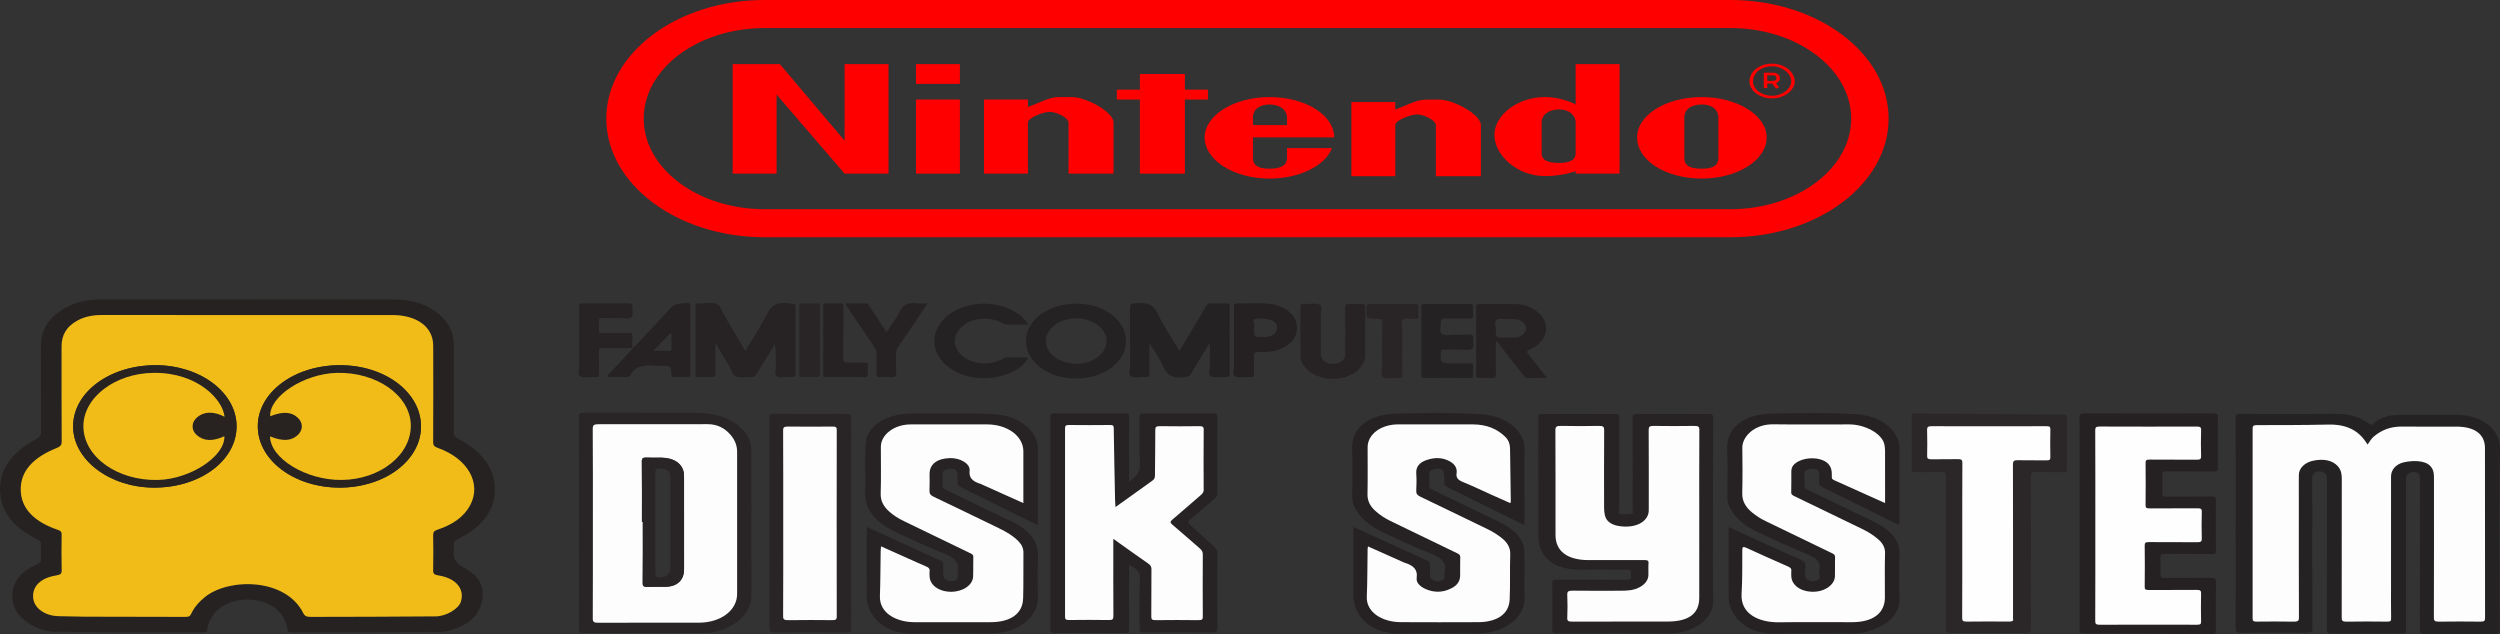 <?xml version="1.0" encoding="UTF-8" standalone="no"?>
<!-- Generator: Adobe Illustrator 16.0.0, SVG Export Plug-In . SVG Version: 6.00 Build 0)  -->

<svg
   xmlns:dc="http://purl.org/dc/elements/1.1/"
   xmlns:cc="http://creativecommons.org/ns#"
   xmlns:rdf="http://www.w3.org/1999/02/22-rdf-syntax-ns#"
   xmlns:svg="http://www.w3.org/2000/svg"
   xmlns="http://www.w3.org/2000/svg"
   xmlns:sodipodi="http://sodipodi.sourceforge.net/DTD/sodipodi-0.dtd"
   xmlns:inkscape="http://www.inkscape.org/namespaces/inkscape"
   version="1.1"
   id="Ebene_1"
   x="0px"
   y="0px"
   width="556.812"
   height="141.254"
   viewBox="0 0 556.812 141.254"
   enable-background="new 0 0 566.93 202.382"
   xml:space="preserve"
   sodipodi:docname="logo.svg"
   inkscape:version="0.92.2 (5c3e80d, 2017-08-06)"><rect x="0" y="0" width="556.812" height="141.254" fill="#333333" stroke="none"/><defs
     id="defs111" /><sodipodi:namedview
     pagecolor="#ffffff"
     bordercolor="#666666"
     borderopacity="1"
     objecttolerance="10"
     gridtolerance="10"
     guidetolerance="10"
     inkscape:pageopacity="0"
     inkscape:pageshadow="2"
     inkscape:window-width="1920"
     inkscape:window-height="1017"
     id="namedview109"
     showgrid="false"
     fit-margin-top="0"
     fit-margin-left="0"
     fit-margin-right="0"
     fit-margin-bottom="0"
     inkscape:zoom="0.61559629"
     inkscape:cx="277.83887"
     inkscape:cy="95.674567"
     inkscape:window-x="-8"
     inkscape:window-y="-8"
     inkscape:window-maximized="1"
     inkscape:current-layer="Ebene_1" /><g
     id="g84"
     transform="matrix(1,0,0,0.75,-5.626,-6.395)"><path
       d="m 60.762,97.449 c 10.85,0 21.701,-0.028 32.551,0.013 5.195,0.02 9.183,2.276 11.797,6.811 1.258,2.184 1.605,4.59 1.604,7.072 -0.005,8.556 0.01,17.111 -0.021,25.668 -0.003,0.83 0.246,1.303 0.939,1.785 5.095,3.543 8.083,8.374 8.219,14.642 0.141,6.534 -2.773,11.58 -8.198,15.168 -0.698,0.461 -1.072,0.919 -0.951,1.765 0.06,0.419 0.049,0.858 0.004,1.281 -0.257,2.399 0.196,4.124 2.538,5.716 3.652,2.482 4.476,6.503 3.536,10.726 -0.929,4.172 -3.734,6.703 -7.751,7.889 -1.42,0.419 -2.94,0.135 -4.412,0.176 -9.99,0.278 -19.983,0.137 -29.975,0.187 -0.706,0.003 -0.91,-0.21 -0.981,-0.901 -0.217,-2.078 -0.874,-4.011 -2.19,-5.681 -3.663,-4.641 -11.19,-4.095 -14.166,1.02 -0.855,1.469 -1.359,3.047 -1.514,4.726 -0.06,0.646 -0.279,0.837 -0.921,0.834 -10.069,-0.053 -20.14,0.101 -30.207,-0.188 -0.583,-0.017 -1.172,-0.07 -1.749,-0.011 -4.504,0.473 -9.102,-3.511 -10.14,-7.541 -1.301,-5.055 0.518,-9.87 4.87,-12.345 0.861,-0.489 1.199,-0.998 1.127,-1.986 -0.099,-1.354 -0.063,-2.722 -0.009,-4.081 0.028,-0.709 -0.224,-1.096 -0.819,-1.485 -4.556,-2.977 -7.528,-7.047 -8.169,-12.544 -0.848,-7.272 1.976,-12.957 7.832,-17.183 0.862,-0.622 1.168,-1.229 1.164,-2.264 -0.04,-8.479 -10e-4,-16.957 -0.031,-25.435 -0.016,-4.559 1.551,-8.351 5.201,-11.173 2.428,-1.877 5.234,-2.655 8.27,-2.657 10.851,-0.008 21.701,-0.004 32.552,-0.004 z m 0,4.633 c -10.813,0 -21.626,0.004 -32.438,-0.004 -1.957,-0.002 -3.771,0.434 -5.38,1.587 -2.638,1.89 -3.606,4.556 -3.604,7.688 0.005,9.451 -0.016,18.902 0.029,28.354 0.005,1.006 -0.315,1.443 -1.196,1.914 -4.959,2.653 -8.033,6.663 -7.929,12.465 0.102,5.681 3.2,9.484 8.263,11.779 0.626,0.285 0.858,0.606 0.851,1.298 -0.035,3.578 -0.052,7.156 0.008,10.734 0.016,0.959 -0.236,1.318 -1.213,1.521 -3.465,0.726 -5.323,3.18 -5.144,6.579 0.165,3.13 2.659,5.484 5.783,5.512 1.942,0.016 3.883,0.139 5.824,0.146 7.467,0.03 14.935,0.022 22.402,0.062 0.674,0.003 0.936,-0.234 1.146,-0.83 0.68,-1.928 1.752,-3.622 3.158,-5.117 5.32,-5.658 17.922,-5.646 21.855,4.832 0.342,0.911 0.767,1.121 1.666,1.116 9.292,-0.045 18.584,-0.024 27.877,-0.152 2.246,-0.031 5.042,-2.186 5.549,-4.354 0.885,-3.789 -1.061,-6.972 -5.014,-7.805 -0.933,-0.196 -1.169,-0.548 -1.157,-1.447 0.049,-3.539 0.045,-7.079 0.001,-10.617 -0.011,-0.819 0.236,-1.211 1.008,-1.548 3.342,-1.452 5.857,-3.808 7.229,-7.221 2.61,-6.497 -0.513,-13.878 -7.199,-17.03 -0.793,-0.374 -1.043,-0.797 -1.04,-1.657 0.032,-9.567 0.037,-19.136 0.014,-28.704 -0.013,-5.553 -3.605,-9.1 -9.146,-9.102 -10.733,-0.001 -21.468,10e-4 -32.203,10e-4 z"
       id="path2"
       inkscape:connector-curvature="0"
       style="clip-rule:evenodd;fill:#262222;fill-rule:evenodd" /><path
       d="m 503.585,163.878 c 0,-10.422 0.016,-20.844 -0.025,-31.267 -0.004,-0.987 0.254,-1.196 1.209,-1.189 6.65,0.046 13.301,0.083 19.949,-0.009 2.221,-0.031 4.329,0.08 6.287,1.228 0.844,0.495 1.614,1.083 2.298,1.773 0.352,0.354 0.521,0.381 0.874,-0.038 1.51,-1.793 3.458,-2.67 5.815,-2.661 4.121,0.013 8.246,0.072 12.366,-0.013 6.074,-0.126 10.146,4.322 10.079,10.109 -0.207,17.887 -0.087,35.777 -0.047,53.666 0.002,1.126 -0.259,1.403 -1.385,1.388 -5.095,-0.068 -10.189,-0.057 -15.283,-0.005 -0.948,0.01 -1.121,-0.281 -1.119,-1.157 0.026,-14.855 0.019,-29.711 0.019,-44.567 0,-0.311 0.03,-0.627 -0.009,-0.933 -0.099,-0.776 -0.317,-1.455 -1.303,-1.478 -0.975,-0.023 -1.529,0.49 -1.75,1.375 -0.093,0.368 -0.044,0.773 -0.044,1.162 -10e-4,14.622 0.002,29.244 -0.006,43.867 0,1.772 0.244,1.502 -1.563,1.508 -4.977,0.013 -9.956,-0.02 -14.934,0.024 -0.895,0.009 -1.148,-0.199 -1.146,-1.129 0.032,-14.816 0.022,-29.634 0.022,-44.45 0,-0.312 0.036,-0.628 -0.011,-0.933 -0.141,-0.938 -0.623,-1.646 -1.632,-1.653 -1.029,-0.006 -1.46,0.75 -1.613,1.665 -0.051,0.303 -0.01,0.621 -0.01,0.933 0,14.699 -0.015,29.399 0.028,44.1 0.004,1.068 -0.302,1.248 -1.281,1.237 -4.861,-0.052 -9.723,-0.065 -14.583,0.009 -1.095,0.017 -1.227,-0.339 -1.224,-1.296 0.035,-10.421 0.022,-20.843 0.022,-31.266 z m 29.364,-23.338 c -0.2,-0.384 -0.312,-0.588 -0.415,-0.796 -1.72,-3.449 -4.372,-5.252 -8.359,-5.13 -5.284,0.162 -10.573,0.146 -15.859,0.161 -0.772,0.003 -0.973,0.223 -0.972,0.982 0.02,18.824 0.021,37.648 -0.002,56.472 -10e-4,0.752 0.24,0.896 0.927,0.886 2.722,-0.036 5.445,-0.058 8.166,0.01 0.944,0.022 1.222,-0.183 1.218,-1.182 -0.04,-11.745 -0.025,-23.491 -0.025,-35.236 0,-2.412 -0.027,-4.823 0.008,-7.234 0.03,-1.958 1.355,-3.633 3.179,-4.134 2.422,-0.665 4.342,-0.089 5.501,1.631 0.777,1.155 0.887,2.452 0.886,3.79 -0.005,13.729 0.004,27.458 -0.019,41.188 -0.002,0.853 0.126,1.206 1.109,1.182 2.994,-0.076 5.99,-0.052 8.983,-0.011 0.71,0.011 0.918,-0.16 0.909,-0.894 -0.042,-3.383 -0.019,-6.767 -0.019,-10.15 0,-10.695 -0.004,-21.39 0.003,-32.086 0.002,-1.951 1.079,-3.614 2.801,-4.16 1.815,-0.576 4.6,-0.686 5.859,0.965 0.906,1.189 0.904,2.525 0.904,3.883 0.005,13.769 0.013,27.535 -0.019,41.304 -0.002,0.92 0.234,1.161 1.148,1.144 3.071,-0.059 6.146,-0.051 9.216,-0.002 0.809,0.012 1.035,-0.193 1.033,-1.021 -0.025,-16.841 -0.012,-33.682 -0.023,-50.521 -0.004,-4.106 -2.278,-6.352 -6.366,-6.357 -4.045,-0.005 -8.089,0.037 -12.134,-0.015 -2.571,-0.034 -4.548,1.063 -6.212,2.907 -0.599,0.663 -0.922,1.499 -1.426,2.424 z"
       id="path4"
       inkscape:connector-curvature="0"
       style="clip-rule:evenodd;fill:#252223;fill-rule:evenodd" /><path
       d="m 387.166,160.19 c 0,8.866 -0.104,17.734 0.036,26.599 0.098,6.221 -5.111,9.922 -9.839,9.85 -8.281,-0.125 -16.565,-0.047 -24.848,-0.017 -0.862,0.003 -1.179,-0.146 -1.166,-1.11 0.059,-4.626 0.044,-9.255 0.007,-13.882 -0.005,-0.774 0.22,-0.96 0.971,-0.955 5.094,0.032 10.188,-0.011 15.282,0.04 0.993,0.01 1.474,-0.185 1.278,-1.26 -0.056,-0.301 -0.042,-0.625 -0.002,-0.931 0.088,-0.674 -0.196,-0.844 -0.847,-0.838 -3.267,0.029 -6.536,-0.087 -9.798,0.034 -7.064,0.263 -9.933,-4.29 -9.962,-9.79 -0.064,-11.86 -0.017,-23.72 -0.031,-35.581 0,-0.611 0.103,-0.885 0.813,-0.881 5.443,0.029 10.888,0.041 16.331,-0.008 0.939,-0.008 0.854,0.469 0.854,1.076 -0.006,9.099 -0.008,18.198 0.01,27.298 10e-4,0.456 -0.31,1.199 0.29,1.326 0.811,0.171 1.707,0.114 2.531,-0.04 0.365,-0.068 0.179,-0.695 0.18,-1.064 0.009,-9.061 0.037,-18.121 -0.027,-27.182 -0.01,-1.238 0.363,-1.43 1.479,-1.416 5.132,0.06 10.266,0.049 15.397,0.004 0.872,-0.008 1.085,0.205 1.081,1.08 -0.033,9.215 -0.02,18.432 -0.02,27.648 z m -3.077,1.397 c 0,-8.479 -0.016,-16.958 0.021,-25.438 0.004,-0.92 -0.233,-1.162 -1.148,-1.144 -2.994,0.061 -5.99,0.062 -8.984,-0.001 -0.928,-0.02 -1.15,0.247 -1.147,1.157 0.036,7.856 0.022,15.713 0.019,23.569 0,0.426 0.002,0.859 -0.079,1.273 -0.566,2.907 -3.275,4.436 -6.586,3.735 -1.726,-0.364 -2.829,-1.474 -3.109,-3.192 -0.112,-0.688 -0.177,-1.389 -0.178,-2.085 -0.013,-7.74 -0.024,-15.479 0.014,-23.22 0.005,-0.934 -0.172,-1.268 -1.184,-1.24 -2.799,0.075 -5.603,0.078 -8.4,-0.002 -1.036,-0.029 -1.276,0.248 -1.271,1.274 0.042,10.385 0.021,20.77 0.026,31.154 0.002,4.788 2.639,7.424 7.403,7.425 4.123,0.002 8.245,0.015 12.368,-0.014 0.687,-0.006 0.983,0.128 0.941,0.889 -0.064,1.164 -0.002,2.333 -0.021,3.5 -0.022,1.544 -0.697,2.741 -1.936,3.662 -1.229,0.916 -2.646,1.06 -4.095,1.066 -3.617,0.015 -7.234,0.041 -10.851,-0.021 -0.994,-0.017 -1.223,0.285 -1.192,1.234 0.073,2.293 0.075,4.591 -10e-4,6.884 -0.03,0.92 0.276,1.067 1.113,1.063 7.078,-0.034 14.157,-0.02 21.236,-0.02 4.692,0 7.038,-2.332 7.039,-7.008 0.004,-8.163 0.002,-16.332 0.002,-24.5 z"
       id="path6"
       inkscape:connector-curvature="0"
       style="clip-rule:evenodd;fill:#272324;fill-rule:evenodd" /><path
       d="m 198.657,165 c 5.631,3.437 11.06,6.756 16.501,10.054 0.431,0.262 0.568,0.553 0.558,1.031 -0.024,1.127 -0.054,2.259 0.021,3.383 0.084,1.263 1.169,1.961 2.292,1.566 0.723,-0.252 1.047,-0.75 0.963,-1.515 -0.042,-0.385 -0.162,-0.789 -0.089,-1.151 0.537,-2.71 -0.602,-4.245 -3.049,-5.484 -3.556,-1.801 -6.905,-4.017 -10.315,-6.1 -3.695,-2.259 -6.407,-5.282 -7.101,-9.725 -0.166,-1.064 -0.099,-2.173 -0.083,-3.26 0.069,-4.625 -0.178,-9.253 0.13,-13.875 0.3,-4.516 3.714,-7.722 8.269,-8.434 1.08,-0.17 2.162,-0.225 3.253,-0.204 5.596,0.106 11.2,-0.253 16.789,0.204 5.224,0.428 9.003,3.834 9.897,8.807 0.055,0.305 0.089,0.617 0.089,0.925 0.005,7.546 0.004,15.091 0.004,22.637 0,0.14 0,0.279 0,0.646 -1.967,-1.295 -3.77,-2.48 -5.571,-3.667 -3.859,-2.541 -7.709,-5.096 -11.585,-7.611 -0.559,-0.363 -0.794,-0.745 -0.757,-1.409 0.05,-0.892 0.033,-1.791 -0.028,-2.682 -0.06,-0.873 -0.446,-1.467 -1.468,-1.406 -0.997,0.058 -1.79,0.353 -1.817,1.508 -0.029,1.244 0.042,2.49 0.014,3.732 -0.011,0.485 0.26,0.691 0.591,0.904 4.762,3.072 9.473,6.229 14.301,9.193 4.229,2.596 6.575,6.06 6.355,11.188 -0.17,3.959 -0.032,7.932 -0.034,11.899 -0.003,5.855 -4.636,10.487 -10.49,10.488 -5.64,0 -11.287,-0.195 -16.916,0.051 -6.424,0.279 -9.907,-4.508 -10.589,-9.439 -0.137,-0.995 -0.127,-2.016 -0.129,-3.023 -0.01,-6.029 -0.005,-12.058 -0.005,-18.086 -10e-4,-0.302 -10e-4,-0.604 -10e-4,-1.145 z m 34.896,-7.074 c 0,-5.202 0.001,-10.29 0,-15.378 -0.002,-4.482 -3.514,-7.975 -8.052,-7.984 -5.677,-0.012 -11.354,-0.01 -17.032,-0.001 -3.662,0.005 -6.648,3.005 -6.652,6.671 -0.005,4.627 0.074,9.256 -0.035,13.881 -0.05,2.133 0.637,3.859 1.979,5.421 0.92,1.068 1.978,1.964 3.167,2.726 4.899,3.146 9.785,6.31 14.677,9.464 0.424,0.273 0.822,0.491 0.805,1.141 -0.052,1.982 0.021,3.967 -0.049,5.948 -0.09,2.495 -2.334,4.48 -4.926,4.456 -2.724,-0.027 -4.745,-2.009 -4.773,-4.683 -0.005,-0.505 -0.042,-1.016 0.01,-1.516 0.065,-0.63 -0.187,-0.994 -0.729,-1.299 -1.386,-0.78 -2.743,-1.612 -4.11,-2.428 -1.951,-1.163 -3.899,-2.329 -5.981,-3.573 -0.032,0.562 -0.067,0.937 -0.072,1.312 -0.055,4.468 -0.046,8.938 -0.174,13.403 -0.148,5.158 3.705,7.817 7.792,7.81 5.6,-0.011 11.2,0.005 16.799,-0.005 4.545,-0.008 7.2,-2.512 7.306,-7.087 0.105,-4.508 0.018,-9.021 0.064,-13.53 0.014,-1.269 -0.344,-2.363 -1.075,-3.367 -1.185,-1.63 -2.731,-2.852 -4.407,-3.931 -4.829,-3.111 -9.643,-6.246 -14.494,-9.322 -0.724,-0.459 -0.981,-0.943 -0.949,-1.777 0.064,-1.67 0.019,-3.344 0.019,-5.016 0.001,-2.887 1.667,-4.6 4.569,-4.698 2.273,-0.077 4.54,1.676 4.358,3.761 -0.179,2.062 0.637,3.16 2.382,3.871 0.249,0.102 0.469,0.272 0.702,0.412 2.957,1.769 5.913,3.541 8.881,5.318 z"
       id="path8"
       inkscape:connector-curvature="0"
       style="clip-rule:evenodd;fill:#272324;fill-rule:evenodd" /><path
       d="m 307.072,165.005 c 5.64,3.438 11.099,6.771 16.568,10.085 0.403,0.243 0.484,0.531 0.478,0.951 -0.018,1.128 -0.048,2.259 0.012,3.383 0.066,1.265 1.118,1.976 2.26,1.63 0.689,-0.209 1.047,-0.632 1.014,-1.36 -0.02,-0.427 -0.136,-0.873 -0.051,-1.278 0.581,-2.791 -0.696,-4.31 -3.14,-5.558 -3.482,-1.781 -6.759,-3.964 -10.125,-5.975 -3.462,-2.069 -6.003,-4.877 -7.093,-8.849 -0.209,-0.762 -0.193,-1.54 -0.193,-2.316 -0.004,-4.589 0.093,-9.181 -0.026,-13.768 -0.166,-6.439 3.687,-10.376 9.848,-10.588 6.208,-0.212 12.443,-0.352 18.653,0.141 4.989,0.395 8.661,3.589 9.728,8.287 0.094,0.413 0.145,0.846 0.146,1.269 0.009,7.583 0.007,15.168 0.005,22.751 0,0.152 -0.02,0.304 -0.043,0.629 -2.178,-1.429 -4.272,-2.798 -6.363,-4.175 -3.535,-2.327 -7.059,-4.672 -10.609,-6.975 -0.588,-0.381 -0.859,-0.779 -0.818,-1.493 0.051,-0.889 0.022,-1.789 -0.062,-2.675 -0.081,-0.853 -0.447,-1.475 -1.487,-1.39 -1.236,0.102 -1.82,0.549 -1.838,1.628 -0.021,1.203 0.059,2.408 0.059,3.612 0,0.464 0.253,0.686 0.597,0.907 4.799,3.089 9.569,6.22 14.395,9.265 2.929,1.85 5.269,4.104 5.991,7.642 0.139,0.678 0.173,1.387 0.175,2.083 0.016,4.512 0.013,9.023 0.006,13.534 -0.009,5.646 -4.652,10.239 -10.346,10.239 -5.678,0.002 -11.363,-0.181 -17.032,0.049 -6.099,0.247 -9.499,-4.019 -10.446,-8.643 -0.187,-0.916 -0.269,-1.839 -0.266,-2.778 0.009,-6.686 0.003,-13.374 0.003,-20.264 z m 34.933,-7.075 c 0.057,-0.227 0.106,-0.329 0.106,-0.432 -0.05,-5.247 -0.091,-10.495 -0.164,-15.741 -0.017,-1.214 -0.25,-2.391 -1.002,-3.408 -1.801,-2.438 -4.194,-3.769 -7.242,-3.782 -5.561,-0.024 -11.122,-0.009 -16.683,-0.006 -3.826,0.001 -6.786,2.947 -6.791,6.769 -0.007,4.666 0.048,9.334 -0.025,14 -0.03,1.904 0.56,3.491 1.743,4.921 0.975,1.176 2.091,2.175 3.383,3.003 4.936,3.16 9.851,6.355 14.779,9.526 0.443,0.286 0.766,0.543 0.749,1.17 -0.051,1.826 -0.005,3.655 -0.022,5.482 -0.015,1.427 -0.462,2.685 -1.639,3.574 -1.632,1.234 -3.411,1.65 -5.354,0.805 -1.626,-0.71 -2.879,-1.987 -2.692,-3.724 0.261,-2.401 -0.731,-3.672 -2.766,-4.483 -0.214,-0.086 -0.402,-0.234 -0.602,-0.354 -2.458,-1.463 -4.914,-2.927 -7.461,-4.444 -0.045,0.333 -0.09,0.519 -0.092,0.705 -0.057,4.74 -0.034,9.485 -0.184,14.224 -0.143,4.559 3.353,7.521 7.547,7.55 5.755,0.041 11.511,0.036 17.266,0.002 4.212,-0.024 6.835,-2.416 6.996,-6.635 0.172,-4.503 0.014,-9.018 0.134,-13.524 0.055,-2.038 -0.695,-3.62 -2.057,-4.995 -0.874,-0.883 -1.81,-1.696 -2.864,-2.374 -5.027,-3.233 -10.031,-6.505 -15.077,-9.712 -0.722,-0.458 -0.97,-0.931 -0.938,-1.761 0.067,-1.709 0.091,-3.426 0.002,-5.133 -0.099,-1.893 0.609,-3.256 2.332,-4.029 1.783,-0.8 3.533,-0.8 5.167,0.424 1.205,0.903 1.655,2.162 1.49,3.59 -0.148,1.268 0.339,1.949 1.44,2.546 2.182,1.181 4.271,2.53 6.402,3.806 1.354,0.805 2.71,1.605 4.119,2.44 z"
       id="path10"
       inkscape:connector-curvature="0"
       style="clip-rule:evenodd;fill:#262223;fill-rule:evenodd" /><path
       d="m 390.624,165.026 c 4.566,2.781 8.967,5.46 13.366,8.144 1.158,0.707 2.6,1.201 3.382,2.204 0.774,0.995 0.153,2.545 0.259,3.846 0.116,1.419 0.992,2.175 2.194,1.859 0.799,-0.209 1.175,-0.699 1.099,-1.53 -0.046,-0.501 -0.193,-1.028 -0.097,-1.503 0.521,-2.533 -0.66,-3.89 -2.84,-5.043 -3.597,-1.902 -7.021,-4.131 -10.52,-6.218 -3.401,-2.03 -5.838,-4.825 -6.935,-8.694 -0.185,-0.649 -0.181,-1.307 -0.181,-1.966 -0.003,-4.746 0.126,-9.495 -0.032,-14.234 -0.212,-6.328 3.72,-10.354 9.899,-10.535 6.172,-0.18 12.366,-0.342 18.538,0.146 5.032,0.397 8.663,3.533 9.76,8.254 0.079,0.338 0.145,0.688 0.146,1.033 0.008,7.818 0.006,15.636 0.006,23.52 -0.515,-0.04 -0.847,-0.388 -1.207,-0.623 -5.259,-3.453 -10.5,-6.934 -15.769,-10.371 -0.664,-0.434 -0.973,-0.889 -0.9,-1.688 0.07,-0.771 0.049,-1.557 0.002,-2.331 -0.052,-0.89 -0.341,-1.611 -1.448,-1.569 -1.263,0.048 -1.976,0.598 -1.887,1.696 0.094,1.167 0.082,2.329 0.082,3.492 0,0.501 0.237,0.75 0.63,1.002 4.902,3.144 9.784,6.319 14.69,9.457 2.856,1.826 5.035,4.136 5.67,7.601 0.097,0.53 0.13,1.079 0.131,1.62 0.011,4.356 -0.132,8.718 0.039,13.067 0.232,5.903 -3.235,9.139 -7.921,10.652 -0.743,0.24 -1.501,0.341 -2.291,0.338 -5.718,-0.018 -11.443,-0.2 -17.15,0.042 -6.198,0.264 -9.605,-4.138 -10.502,-8.73 -0.148,-0.767 -0.22,-1.531 -0.219,-2.313 0.01,-6.808 0.006,-13.614 0.006,-20.625 z m 34.857,-7.103 c 0,-4.586 0.012,-9.045 -0.006,-13.502 -0.006,-1.358 0.068,-2.746 -0.178,-4.067 -0.572,-3.08 -4.268,-5.781 -7.745,-5.79 -5.639,-0.014 -11.28,0.078 -16.919,-0.03 -4.409,-0.085 -6.975,3.812 -6.943,6.934 0.042,4.512 0.068,9.025 -0.016,13.536 -0.042,2.246 0.706,4.093 2.188,5.701 0.896,0.975 1.88,1.839 3.008,2.561 4.907,3.136 9.787,6.312 14.683,9.466 0.435,0.279 0.8,0.51 0.784,1.151 -0.048,1.942 0.026,3.89 -0.029,5.833 -0.074,2.555 -2.33,4.588 -4.958,4.549 -2.726,-0.042 -4.733,-2.023 -4.76,-4.7 -0.005,-0.505 -0.042,-1.016 0.011,-1.516 0.066,-0.634 -0.202,-0.973 -0.737,-1.287 -3.08,-1.806 -6.15,-3.631 -9.197,-5.495 -0.812,-0.497 -0.98,-0.381 -0.982,0.562 -0.012,4.354 0.028,8.713 -0.163,13.061 -0.271,6.21 4.149,8.521 8.379,8.434 5.405,-0.112 10.812,-0.019 16.22,-0.03 4.653,-0.01 7.311,-2.667 7.318,-7.305 0.007,-4.396 -0.061,-8.792 0.033,-13.186 0.035,-1.693 -0.544,-3.028 -1.611,-4.222 -0.96,-1.075 -2.032,-2.029 -3.251,-2.815 -5.091,-3.28 -10.175,-6.572 -15.266,-9.854 -0.432,-0.277 -0.787,-0.508 -0.771,-1.148 0.05,-2.098 0.013,-4.2 0.025,-6.301 0.006,-0.793 0.199,-1.541 0.728,-2.166 1.265,-1.496 3.728,-2.096 5.649,-1.382 1.786,0.665 2.645,2.073 2.646,4.341 0,0.311 0.017,0.623 -0.003,0.933 -0.03,0.437 0.142,0.71 0.525,0.939 3.763,2.241 7.517,4.501 11.338,6.795 z"
       id="path12"
       inkscape:connector-curvature="0"
       style="clip-rule:evenodd;fill:#262223;fill-rule:evenodd" /><path
       d="m 257.091,176.206 c 0,0.532 0,0.904 0,1.276 0,5.99 -0.014,11.98 0.017,17.971 0.004,0.792 -0.18,1.063 -1.019,1.059 -5.173,-0.038 -10.347,-0.04 -15.52,0 -0.858,0.007 -1.004,-0.286 -1.003,-1.063 0.019,-21.043 0.019,-42.086 -0.001,-63.128 -0.001,-0.791 0.172,-1.057 1.014,-1.05 5.173,0.04 10.347,0.04 15.52,-10e-4 0.857,-0.006 1.012,0.285 1.008,1.064 -0.029,5.99 -0.016,11.98 -0.016,17.971 0,0.371 0,0.742 0,1.312 1.502,-1.508 2.536,-2.809 2.436,-5.012 -0.218,-4.775 -0.052,-9.566 -0.083,-14.351 -0.005,-0.74 0.157,-0.989 0.949,-0.983 5.134,0.037 10.269,0.035 15.403,0 0.784,-0.006 0.957,0.232 0.954,0.979 -0.027,7.624 -0.021,15.248 -0.006,22.871 0.002,0.542 -0.143,0.949 -0.5,1.355 -1.826,2.069 -3.589,4.194 -5.455,6.227 -0.647,0.705 -0.593,1.117 -10e-4,1.806 1.799,2.092 3.505,4.265 5.277,6.381 0.472,0.562 0.689,1.127 0.687,1.88 -0.027,7.43 -0.044,14.858 0.014,22.288 0.008,1.115 -0.341,1.308 -1.354,1.298 -4.979,-0.051 -9.958,-0.042 -14.936,-0.004 -0.811,0.007 -1.042,-0.191 -1.035,-1.02 0.04,-5.019 -0.115,-10.041 0.085,-15.051 0.08,-2.031 -0.928,-2.984 -2.435,-4.075 z m -3.012,-17.099 c -0.028,-0.582 -0.092,-1.42 -0.104,-2.26 -0.109,-7.069 -0.221,-14.139 -0.294,-21.209 -0.007,-0.717 -0.179,-0.91 -0.901,-0.9 -2.993,0.043 -5.988,0.044 -8.981,0 -0.757,-0.012 -0.962,0.189 -0.961,0.957 0.022,18.662 0.021,37.325 0.001,55.988 -0.001,0.748 0.172,0.981 0.95,0.968 2.916,-0.047 5.833,-0.059 8.747,0.006 0.904,0.02 1.074,-0.258 1.07,-1.105 -0.035,-7.192 -0.02,-14.385 -0.02,-21.579 0,-0.401 0,-0.803 0,-1.438 2.744,2.601 5.261,5.015 7.82,7.385 0.504,0.466 0.684,0.927 0.679,1.602 -0.028,4.704 0.003,9.409 -0.032,14.113 -0.006,0.786 0.154,1.072 1.006,1.058 3.148,-0.052 6.299,-0.052 9.448,0 0.833,0.015 1.018,-0.229 1.013,-1.033 -0.035,-6.182 -0.032,-12.364 -10e-4,-18.546 0.004,-0.729 -0.249,-1.238 -0.701,-1.758 -2.043,-2.342 -4.041,-4.723 -6.101,-7.048 -0.486,-0.549 -0.504,-0.878 -0.015,-1.431 2.139,-2.412 4.225,-4.873 6.345,-7.302 0.393,-0.45 0.668,-0.876 0.665,-1.531 -0.029,-5.988 -0.036,-11.977 0.005,-17.964 0.006,-0.868 -0.292,-0.997 -1.06,-0.985 -2.876,0.043 -5.755,0.055 -8.63,-0.006 -0.873,-0.018 -1.09,0.203 -1.087,1.082 0.014,4.547 -0.06,9.094 -0.078,13.641 -0.002,0.582 -0.129,1.041 -0.562,1.451 -2.763,2.619 -5.512,5.256 -8.221,7.844 z"
       id="path14"
       inkscape:connector-curvature="0"
       style="clip-rule:evenodd;fill:#272324;fill-rule:evenodd" /><path
       d="m 468.811,163.976 c 0,-10.498 0.013,-20.996 -0.023,-31.493 -0.004,-0.954 0.205,-1.221 1.195,-1.216 9.486,0.041 18.973,0.037 28.459,0.004 0.914,-0.004 1.17,0.222 1.162,1.15 -0.049,5.016 -0.048,10.031 0,15.047 0.008,0.891 -0.237,1.091 -1.098,1.078 -3.459,-0.053 -6.92,0.001 -10.381,-0.041 -0.728,-0.008 -0.913,0.188 -0.895,0.902 0.054,1.904 0.059,3.812 -0.002,5.715 -0.022,0.746 0.214,0.893 0.913,0.886 3.343,-0.037 6.688,0.015 10.03,-0.038 0.846,-0.014 1.005,0.244 0.999,1.035 -0.038,5.016 -0.042,10.03 0.003,15.046 0.008,0.846 -0.247,1.009 -1.037,0.999 -3.421,-0.046 -6.843,0.016 -10.264,-0.044 -0.9,-0.015 -1.106,0.251 -1.071,1.104 0.068,1.709 0.055,3.423 0.004,5.131 -0.022,0.729 0.217,0.925 0.926,0.918 3.422,-0.032 6.843,0.011 10.264,-0.031 0.853,-0.012 1.196,0.126 1.184,1.11 -0.059,4.821 -0.046,9.642 -0.009,14.463 0.007,0.818 -0.117,1.131 -1.052,1.121 -9.482,-0.104 -18.966,-0.171 -28.448,-0.193 -0.913,-0.002 -0.867,-0.418 -0.866,-1.043 0.01,-10.538 0.007,-21.073 0.007,-31.61 z m 3.502,0.655 c 0,9.448 0.013,18.897 -0.021,28.346 -0.003,0.869 0.199,1.084 1.075,1.079 7.193,-0.039 14.386,-0.031 21.58,-0.007 0.703,0.002 0.928,-0.161 0.915,-0.898 -0.046,-2.8 -0.048,-5.6 10e-4,-8.398 0.014,-0.803 -0.188,-1.056 -1.02,-1.044 -3.539,0.046 -7.077,0.002 -10.616,0.035 -0.706,0.007 -0.931,-0.175 -0.926,-0.908 0.035,-4.121 0.038,-8.243 -10e-4,-12.364 -0.007,-0.775 0.216,-0.969 0.973,-0.961 3.577,0.04 7.155,-0.01 10.731,0.038 0.831,0.011 1.026,-0.232 1.012,-1.033 -0.052,-2.683 -0.06,-5.367 0.002,-8.048 0.021,-0.868 -0.285,-0.999 -1.055,-0.99 -3.498,0.039 -6.999,-0.003 -10.497,0.034 -0.738,0.007 -0.98,-0.155 -0.973,-0.942 0.043,-4.198 0.038,-8.398 0.004,-12.598 -0.007,-0.742 0.161,-0.979 0.943,-0.969 3.461,0.046 6.922,-0.005 10.382,0.038 0.796,0.01 1.061,-0.172 1.042,-1.012 -0.057,-2.604 -0.057,-5.211 0.001,-7.814 0.018,-0.843 -0.251,-1.014 -1.043,-1.01 -7.154,0.029 -14.31,0.035 -21.463,-0.006 -0.891,-0.006 -1.07,0.232 -1.067,1.088 0.033,9.447 0.021,18.896 0.021,28.344 z"
       id="path16"
       inkscape:connector-curvature="0"
       style="clip-rule:evenodd;fill:#252122;fill-rule:evenodd" /><path
       d="m 439.043,172.556 c 0,-7.582 -0.014,-15.163 0.02,-22.744 0.002,-0.834 -0.144,-1.152 -1.066,-1.113 -1.901,0.082 -3.81,10e-4 -5.714,0.038 -0.64,0.013 -0.875,-0.145 -0.873,-0.832 0.027,-5.288 0.024,-10.575 0.003,-15.862 -0.003,-0.637 0.229,-0.771 0.817,-0.764 8.857,0.117 17.716,0.211 26.573,0.316 2.137,0.025 4.272,0.098 6.409,0.103 0.615,0.001 0.78,0.194 0.777,0.802 -0.022,5.132 -0.024,10.264 0.001,15.395 0.003,0.683 -0.229,0.854 -0.872,0.842 -1.982,-0.035 -3.967,0.04 -5.947,-0.035 -0.945,-0.036 -1.231,0.188 -1.228,1.188 0.042,9.953 0.025,19.905 0.025,29.858 0,5.172 -0.021,10.342 0.021,15.513 0.007,0.918 -0.163,1.27 -1.184,1.26 -5.559,-0.051 -11.119,-0.044 -16.678,-0.004 -0.872,0.006 -1.109,-0.221 -1.105,-1.1 0.037,-7.621 0.021,-15.241 0.021,-22.861 z m 3.633,-3.488 c 0,7.659 0.016,15.318 -0.023,22.978 -0.005,0.88 0.216,1.09 1.082,1.074 3.109,-0.058 6.221,-0.041 9.33,-0.009 0.675,0.008 1.048,-0.108 0.921,-0.874 -0.038,-0.226 -0.006,-0.465 -0.006,-0.698 0,-15.046 0.01,-30.092 -0.023,-45.138 -0.002,-0.963 0.213,-1.255 1.202,-1.216 2.096,0.084 4.198,-0.002 6.296,0.042 0.673,0.014 0.84,-0.196 0.832,-0.845 -0.034,-2.799 -0.044,-5.599 0.005,-8.397 0.012,-0.749 -0.234,-0.891 -0.922,-0.885 -3.732,0.032 -7.466,0.015 -11.198,0.015 -4.742,0 -9.486,0.023 -14.229,-0.021 -0.876,-0.009 -1.12,0.229 -1.1,1.102 0.059,2.565 0.041,5.132 0.009,7.698 -0.01,0.703 0.109,1.047 0.936,1.02 1.942,-0.059 3.891,0.033 5.831,-0.041 0.896,-0.034 1.082,0.242 1.078,1.102 -0.037,7.697 -0.021,15.396 -0.021,23.093 z"
       id="path18"
       inkscape:connector-curvature="0"
       style="clip-rule:evenodd;fill:#2b2728;fill-rule:evenodd" /><path
       d="m 134.595,163.798 c 0,-10.5 0.016,-21.001 -0.025,-31.502 -0.004,-0.998 0.277,-1.195 1.225,-1.191 8.167,0.041 16.335,0.004 24.501,0.033 3.165,0.012 6.144,0.612 8.683,2.758 2.646,2.235 3.984,5.078 3.996,8.454 0.053,14.272 -0.021,28.546 0.043,42.818 0.027,6.08 -4.333,9.895 -8.233,11.034 -0.602,0.177 -1.201,0.293 -1.83,0.293 -9.101,-0.004 -18.202,-0.017 -27.302,0.019 -0.886,0.004 -1.082,-0.233 -1.079,-1.098 0.033,-10.539 0.022,-21.078 0.021,-31.618 z m 3.08,0.229 c 0,9.407 0.015,18.814 -0.023,28.221 -0.003,0.972 0.263,1.223 1.222,1.218 7.463,-0.039 14.927,-0.021 22.391,-0.022 4.881,-10e-4 8.531,-3.646 8.532,-8.525 0.003,-14.072 0,-28.144 0.002,-42.216 0,-1.835 -0.486,-3.544 -1.481,-5.065 -1.2,-1.834 -2.794,-3.146 -5.13,-3.146 -8.085,0.001 -16.17,0.034 -24.255,0.018 -0.982,-0.003 -1.293,0.24 -1.288,1.298 0.051,9.404 0.03,18.811 0.03,28.219 z"
       id="path20"
       inkscape:connector-curvature="0"
       style="clip-rule:evenodd;fill:#292526;fill-rule:evenodd" /><path
       d="m 177.033,163.933 c 0,-10.459 0.013,-20.919 -0.023,-31.379 -0.003,-0.936 0.261,-1.139 1.154,-1.131 5.327,0.042 10.654,0.037 15.981,0.003 0.803,-0.005 1.044,0.194 1.043,1.024 -0.023,20.958 -0.023,41.918 0,62.876 0.001,0.831 -0.249,1.029 -1.05,1.024 -5.327,-0.034 -10.654,-0.043 -15.981,0.005 -0.931,0.009 -1.148,-0.254 -1.146,-1.158 0.033,-10.42 0.022,-20.842 0.022,-31.264 z m 3.04,-0.075 c 0,9.213 0.018,18.429 -0.025,27.644 -0.005,0.988 0.259,1.211 1.215,1.192 3.226,-0.063 6.454,-0.049 9.68,-0.007 0.794,0.012 1.047,-0.178 1.045,-1.016 -0.024,-18.507 -0.024,-37.016 0,-55.522 0.001,-0.804 -0.262,-0.949 -0.99,-0.941 -3.266,0.036 -6.533,0.048 -9.798,-0.006 -0.893,-0.015 -1.154,0.194 -1.15,1.128 0.039,9.175 0.024,18.351 0.023,27.528 z"
       id="path22"
       inkscape:connector-curvature="0"
       style="clip-rule:evenodd;fill:#292526;fill-rule:evenodd" /><path
       d="m 171.632,112.774 c 1.704,-3.823 3.483,-7.403 4.89,-11.126 0.884,-2.34 2.007,-3.528 4.661,-3.082 1.581,0.266 1.617,0.049 1.617,1.626 0,6.377 -0.016,12.754 0.018,19.132 0.005,0.876 -0.159,1.288 -1.133,1.171 -1.032,-0.124 -2.385,0.417 -3.036,-0.202 -0.659,-0.626 -0.188,-1.985 -0.204,-3.021 -0.032,-2.166 -0.01,-4.331 -0.21,-6.566 -0.93,2.014 -1.862,4.025 -2.79,6.04 -0.471,1.021 -0.954,2.036 -1.39,3.071 -0.208,0.491 -0.479,0.705 -1.04,0.676 -1.163,-0.059 -2.516,0.319 -3.442,-0.158 -0.88,-0.454 -1.021,-1.91 -1.482,-2.926 -0.993,-2.189 -1.95,-4.395 -2.962,-6.686 -0.326,0.387 -0.177,0.775 -0.179,1.115 -0.014,2.566 -0.039,5.133 0.011,7.699 0.015,0.777 -0.219,1.016 -0.976,0.956 -0.812,-0.063 -1.635,-0.056 -2.448,-10e-4 -0.722,0.047 -1.018,-0.121 -1.014,-0.938 0.033,-6.688 0.031,-13.376 0.001,-20.064 -0.003,-0.758 0.262,-0.919 0.945,-0.888 1.279,0.058 2.796,-0.377 3.777,0.173 0.988,0.553 1.16,2.188 1.679,3.353 1.546,3.469 3.073,6.947 4.707,10.646 z"
       id="path24"
       inkscape:connector-curvature="0"
       style="clip-rule:evenodd;fill:#272324;fill-rule:evenodd" /><path
       d="m 274.904,110.704 c -1.349,2.948 -2.718,5.886 -4.03,8.85 -0.31,0.698 -0.719,0.841 -1.458,0.973 -2.605,0.464 -3.892,-0.618 -4.677,-3.06 -0.744,-2.309 -1.925,-4.476 -3.047,-7.006 -0.046,0.562 -0.086,0.826 -0.087,1.089 -0.004,2.645 -0.021,5.289 0.01,7.933 0.008,0.691 -0.073,1.104 -0.926,1.012 -1.072,-0.115 -2.475,0.433 -3.149,-0.204 -0.685,-0.646 -0.204,-2.059 -0.208,-3.133 -0.022,-5.755 0.011,-11.51 -0.031,-17.264 -0.007,-0.964 0.189,-1.191 1.229,-1.337 2.748,-0.385 4.129,0.641 5.025,3.271 1.109,3.252 2.714,6.334 4.108,9.488 0.182,0.411 0.387,0.812 0.676,1.412 1.054,-2.359 2.031,-4.533 2.998,-6.711 0.96,-2.163 1.932,-4.322 2.856,-6.5 0.275,-0.648 0.604,-0.98 1.369,-0.917 0.965,0.078 1.946,0.072 2.913,0.002 0.819,-0.059 1.049,0.208 1.04,1.032 -0.041,4.238 -0.019,8.476 -0.019,12.714 0,2.411 -0.026,4.823 0.016,7.232 0.014,0.722 -0.196,0.963 -0.919,0.914 -1.117,-0.076 -2.58,0.351 -3.265,-0.208 -0.727,-0.594 -0.198,-2.111 -0.218,-3.224 -0.038,-2.099 -0.012,-4.198 -0.012,-6.296 -0.066,-0.022 -0.13,-0.042 -0.194,-0.062 z"
       id="path26"
       inkscape:connector-curvature="0"
       style="clip-rule:evenodd;fill:#252223;fill-rule:evenodd" /><path
       d="m 256.428,109.847 c -0.005,6.174 -5.016,11.12 -11.244,11.1 -6.101,-0.021 -11.069,-5.05 -11.05,-11.186 0.019,-6.192 4.994,-11.086 11.252,-11.07 6.147,0.016 11.047,4.967 11.042,11.156 z m -11.086,6.702 c 3.693,-0.001 6.723,-3.018 6.759,-6.729 0.036,-3.645 -3.05,-6.75 -6.725,-6.768 -3.76,-0.018 -6.813,3.031 -6.8,6.791 0.015,3.69 3.058,6.706 6.766,6.706 z"
       id="path28"
       inkscape:connector-curvature="0"
       style="clip-rule:evenodd;fill:#252223;fill-rule:evenodd" /><path
       d="m 338.776,109.917 c 0,3.25 -0.028,6.499 0.021,9.749 0.012,0.835 -0.146,1.201 -1.064,1.105 -0.846,-0.088 -1.71,-0.059 -2.562,-0.006 -0.644,0.039 -0.768,-0.221 -0.766,-0.807 0.018,-6.799 0.021,-13.599 -0.002,-20.398 -0.002,-0.646 0.234,-0.766 0.812,-0.76 2.641,0.024 5.283,-0.031 7.925,0.022 3.025,0.06 5.818,2.363 6.598,5.341 0.817,3.116 -0.472,6.445 -3.246,8.041 -0.84,0.483 -0.935,0.799 -0.431,1.608 1.387,2.224 2.677,4.509 4.105,6.938 -1.573,0 -2.954,-0.024 -4.333,0.012 -0.581,0.016 -0.694,-0.416 -0.898,-0.762 -1.983,-3.371 -3.957,-6.748 -5.933,-10.123 -0.076,0.014 -0.151,0.027 -0.226,0.04 z m 2.305,-1.111 c 0.621,0 1.244,0.035 1.861,-0.007 1.371,-0.093 2.457,-1.181 2.591,-2.548 0.122,-1.248 -0.797,-2.566 -2.064,-2.873 -0.442,-0.107 -0.921,-0.088 -1.384,-0.086 -1.042,0.003 -2.397,-0.362 -3.045,0.153 -0.761,0.605 -0.227,2.026 -0.249,3.089 -0.05,2.274 -0.015,2.274 2.29,2.272 z"
       id="path30"
       inkscape:connector-curvature="0"
       style="clip-rule:evenodd;fill:#262223;fill-rule:evenodd" /><path
       d="m 309.681,107.187 c -10e-4,2.295 0.01,4.59 -0.003,6.885 -0.019,3.799 -3.132,6.873 -7.021,6.953 -3.902,0.078 -7.295,-2.951 -7.357,-6.752 -0.081,-4.898 -0.009,-9.801 -0.032,-14.701 -0.004,-0.626 0.203,-0.803 0.802,-0.772 1.198,0.061 2.729,-0.374 3.502,0.214 0.735,0.559 0.21,2.179 0.219,3.331 0.028,3.772 0.008,7.546 0.013,11.317 0.002,1.72 1.062,2.891 2.625,2.922 1.625,0.033 2.805,-1.156 2.81,-2.889 0.012,-4.629 0.025,-9.258 -0.017,-13.885 -0.007,-0.831 0.229,-1.084 1.037,-1.015 0.812,0.069 1.639,0.078 2.447,-0.001 0.862,-0.085 1.01,0.265 0.994,1.043 -0.05,2.45 -0.019,4.901 -0.019,7.35 z"
       id="path32"
       inkscape:connector-curvature="0"
       style="clip-rule:evenodd;fill:#272324;fill-rule:evenodd" /><path
       d="m 234.706,104.88 c -1.682,0 -3.271,-0.011 -4.861,0.008 -0.394,0.006 -0.639,-0.213 -0.924,-0.413 -2.891,-2.024 -6.639,-1.67 -8.878,0.831 -2.311,2.58 -2.333,6.435 -0.054,8.914 2.394,2.602 6.077,2.982 8.957,0.885 0.434,-0.316 0.834,-0.482 1.368,-0.473 1.436,0.029 2.872,0.01 4.323,0.01 -1.158,3.839 -6.3,6.667 -11.098,6.148 -5.235,-0.565 -9.353,-4.816 -9.784,-10.1 -0.432,-5.285 3.044,-10.237 8.144,-11.599 5.097,-1.361 10.533,1.055 12.807,5.789 z"
       id="path34"
       inkscape:connector-curvature="0"
       style="clip-rule:evenodd;fill:#252223;fill-rule:evenodd" /><path
       d="m 146.491,111.892 c 1.139,-1.059 1.86,-2.434 2.752,-3.674 2.106,-2.929 4.147,-5.905 6.218,-8.859 0.419,-0.598 3.146,-1.097 3.729,-0.69 0.277,0.192 0.182,0.49 0.183,0.747 0.005,6.76 -0.002,13.521 0.015,20.281 0.001,0.6 -0.165,0.83 -0.787,0.795 -0.852,-0.048 -1.713,-0.063 -2.562,0.004 -0.775,0.061 -0.877,-0.287 -0.881,-0.951 -0.014,-2.406 -0.037,-2.406 -2.508,-2.406 -0.349,0 -0.707,0.046 -1.048,-0.007 -2.526,-0.393 -4.557,0.163 -5.556,2.802 -0.147,0.389 -0.447,0.568 -0.91,0.559 -1.392,-0.031 -2.784,-0.012 -4.166,-0.012 -0.189,-0.478 0.17,-0.693 0.351,-0.955 1.593,-2.294 3.206,-4.575 4.801,-6.868 0.167,-0.241 0.474,-0.429 0.399,-0.796 z m 8.683,-4.339 c -0.076,-0.021 -0.151,-0.042 -0.227,-0.063 -1.231,1.684 -2.462,3.367 -3.809,5.209 1.304,0 2.342,-0.019 3.378,0.007 0.501,0.013 0.674,-0.169 0.666,-0.671 -0.024,-1.493 -0.008,-2.987 -0.008,-4.482 z"
       id="path36"
       inkscape:connector-curvature="0"
       style="clip-rule:evenodd;fill:#262223;fill-rule:evenodd" /><path
       d="m 322.202,109.792 c 0,-3.343 0.021,-6.686 -0.017,-10.026 -0.008,-0.737 0.155,-0.987 0.943,-0.975 3.226,0.047 6.451,0.036 9.676,0.006 0.664,-0.006 1.003,0.083 0.932,0.867 -0.077,0.848 -0.063,1.711 -0.004,2.562 0.05,0.713 -0.172,0.945 -0.903,0.925 -1.786,-0.052 -3.576,0.016 -5.362,-0.032 -0.724,-0.02 -0.975,0.209 -0.91,0.926 0.114,1.26 -0.529,2.912 0.256,3.674 0.631,0.611 2.282,0.176 3.481,0.193 0.854,0.012 1.716,0.059 2.563,-0.016 0.765,-0.065 0.918,0.241 0.874,0.923 -0.073,1.118 0.347,2.585 -0.214,3.266 -0.595,0.722 -2.114,0.173 -3.229,0.218 -0.969,0.04 -1.942,0.031 -2.913,0 -0.557,-0.018 -0.805,0.092 -0.83,0.747 -0.133,3.38 -0.156,3.379 3.23,3.379 1.05,0 2.1,0.028 3.147,-0.011 0.594,-0.021 0.838,0.148 0.808,0.78 -0.047,0.97 -0.039,1.943 -0.003,2.913 0.02,0.523 -0.172,0.652 -0.669,0.65 -3.381,-0.019 -6.762,-0.029 -10.143,0.006 -0.687,0.008 -0.727,-0.295 -0.724,-0.832 0.02,-3.381 0.011,-6.762 0.011,-10.143 z"
       id="path38"
       inkscape:connector-curvature="0"
       style="clip-rule:evenodd;fill:#252223;fill-rule:evenodd" /><path
       d="m 280.466,109.519 c 0,-3.303 0.029,-6.605 -0.02,-9.906 -0.013,-0.833 0.228,-1.054 1.037,-1.013 2.324,0.116 4.671,-0.217 6.977,0.159 3.952,0.642 6.468,4.105 6,8.09 -0.432,3.662 -3.66,6.338 -7.488,6.208 -2.069,-0.071 -2.069,-0.071 -2.069,2.011 0,1.516 -0.024,3.031 0.011,4.546 0.016,0.617 -0.094,0.925 -0.81,0.88 -1.157,-0.074 -2.664,0.379 -3.385,-0.195 -0.759,-0.602 -0.223,-2.175 -0.24,-3.32 -0.04,-2.487 -0.013,-4.974 -0.013,-7.46 z m 4.436,-3.623 c 0,0.154 0,0.31 0,0.465 0,2.285 0,2.285 2.289,2.253 1.713,-0.023 2.907,-1.195 2.873,-2.816 -0.04,-1.853 -1.303,-2.666 -4.062,-2.675 -2.21,-0.006 -0.606,1.675 -1.094,2.43 -0.053,0.081 -0.006,0.226 -0.006,0.343 z"
       id="path40"
       inkscape:connector-curvature="0"
       style="clip-rule:evenodd;fill:#252122;fill-rule:evenodd" /><path
       d="m 146.522,111.861 c -2.177,0.008 -4.355,0.045 -6.532,0.006 -0.731,-0.013 -0.998,0.143 -0.977,0.939 0.059,2.253 -0.004,4.51 0.035,6.765 0.012,0.687 -0.129,0.983 -0.888,0.925 -1.118,-0.085 -2.569,0.35 -3.276,-0.205 -0.756,-0.594 -0.233,-2.108 -0.237,-3.217 -0.028,-5.795 0.006,-11.588 -0.034,-17.382 -0.006,-0.875 0.219,-1.112 1.096,-1.098 3.266,0.055 6.533,0.045 9.799,0.004 0.773,-0.01 1.025,0.217 0.968,0.982 -0.08,1.078 0.33,2.48 -0.208,3.158 -0.576,0.725 -2.036,0.185 -3.109,0.229 -1.087,0.046 -2.179,0.042 -3.266,-0.002 -0.616,-0.025 -0.923,0.083 -0.876,0.803 0.063,0.968 0.052,1.945 0.002,2.914 -0.031,0.614 0.166,0.79 0.777,0.778 1.943,-0.038 3.889,0.012 5.833,-0.028 0.659,-0.014 0.872,0.182 0.848,0.846 -0.042,1.204 0.003,2.41 0.013,3.615 z"
       id="path42"
       inkscape:connector-curvature="0"
       style="clip-rule:evenodd;fill:#272324;fill-rule:evenodd" /><path
       d="m 212.196,98.616 c -0.875,1.767 -1.667,3.39 -2.479,5.001 -1.38,2.736 -2.766,5.469 -4.168,8.193 -0.258,0.504 -0.354,1.01 -0.35,1.567 0.015,2.062 -0.018,4.122 0.018,6.184 0.012,0.685 -0.144,0.993 -0.901,0.935 -0.85,-0.067 -1.713,-0.062 -2.564,-0.002 -0.71,0.051 -0.945,-0.163 -0.927,-0.898 0.049,-2.021 -0.004,-4.045 0.029,-6.066 0.011,-0.687 -0.156,-1.281 -0.464,-1.885 -2.077,-4.077 -4.132,-8.165 -6.193,-12.251 -0.102,-0.203 -0.183,-0.415 -0.342,-0.776 1.566,0 3.019,0.022 4.47,-0.011 0.646,-0.014 0.734,0.477 0.933,0.872 1.248,2.494 2.485,4.994 3.83,7.699 1.042,-2.155 2.186,-4.082 2.918,-6.154 0.718,-2.032 1.891,-2.77 3.945,-2.425 0.666,0.111 1.369,0.017 2.245,0.017 z"
       id="path44"
       inkscape:connector-curvature="0"
       style="clip-rule:evenodd;fill:#262223;fill-rule:evenodd" /><path
       d="m 317.933,111.996 c 0,2.604 -0.028,5.209 0.017,7.812 0.014,0.767 -0.203,1.017 -0.974,0.961 -1.119,-0.083 -2.596,0.361 -3.272,-0.201 -0.711,-0.591 -0.205,-2.119 -0.21,-3.236 -0.025,-4.354 -0.031,-8.707 0.008,-13.061 0.007,-0.787 -0.157,-1.056 -1.002,-1.045 -2.536,0.033 -2.536,-0.006 -2.536,-2.502 0,-1.915 0,-1.915 1.865,-1.915 2.915,0 5.831,0.019 8.745,-0.015 0.703,-0.008 1.066,0.091 0.989,0.921 -0.08,0.887 -0.076,1.792 0,2.68 0.067,0.775 -0.255,0.883 -0.926,0.873 -0.882,-0.014 -2.092,-0.41 -2.561,0.177 -0.442,0.553 -0.137,1.71 -0.141,2.603 -0.007,1.983 -0.002,3.965 -0.002,5.948 z"
       id="path46"
       inkscape:connector-curvature="0"
       style="clip-rule:evenodd;fill:#292526;fill-rule:evenodd" /><path
       d="m 188.976,109.498 c 0,-3.303 0.02,-6.605 -0.015,-9.908 -0.008,-0.723 0.124,-1.062 0.939,-0.99 0.848,0.075 1.713,0.076 2.562,0 0.856,-0.077 1.012,0.273 1.007,1.053 -0.033,5.128 0.003,10.258 -0.036,15.385 -0.007,0.891 0.185,1.25 1.141,1.178 1.159,-0.086 2.33,-10e-4 3.496,-0.027 0.555,-0.014 0.876,0.087 0.843,0.753 -0.047,0.931 -0.044,1.866 -0.001,2.796 0.03,0.654 -0.272,0.759 -0.839,0.754 -2.758,-0.022 -5.518,-0.031 -8.275,0.006 -0.676,0.008 -0.841,-0.211 -0.835,-0.857 0.029,-3.384 0.013,-6.764 0.013,-10.143 z"
       id="path48"
       inkscape:connector-curvature="0"
       style="clip-rule:evenodd;fill:#262223;fill-rule:evenodd" /><path
       d="m 188.242,109.548 c 0,3.304 -0.027,6.608 0.019,9.913 0.011,0.814 -0.207,1.104 -1.035,1.036 -0.85,-0.07 -1.714,-0.07 -2.564,0 -0.826,0.068 -1.044,-0.219 -1.037,-1.035 0.04,-4.393 0.019,-8.786 0.019,-13.18 0,-2.254 0.028,-4.51 -0.016,-6.764 -0.014,-0.716 0.187,-0.966 0.915,-0.919 0.929,0.06 1.868,0.06 2.797,0 0.726,-0.047 0.924,0.2 0.917,0.917 -0.035,3.345 -0.015,6.689 -0.015,10.032 z"
       id="path50"
       inkscape:connector-curvature="0"
       style="clip-rule:evenodd;fill:#292526;fill-rule:evenodd" /><path
       d="m 60.762,102.082 c 10.734,0 21.47,-0.002 32.205,0 5.541,0.002 9.134,3.549 9.146,9.102 0.022,9.568 0.018,19.137 -0.014,28.704 -0.003,0.86 0.247,1.283 1.04,1.657 6.686,3.152 9.809,10.533 7.199,17.03 -1.372,3.413 -3.887,5.769 -7.229,7.221 -0.772,0.337 -1.019,0.729 -1.008,1.548 0.044,3.538 0.048,7.078 -0.001,10.617 -0.013,0.899 0.224,1.251 1.157,1.447 3.953,0.833 5.899,4.016 5.014,7.805 -0.507,2.168 -3.304,4.322 -5.549,4.354 -9.293,0.128 -18.585,0.107 -27.877,0.152 -0.899,0.005 -1.324,-0.205 -1.666,-1.116 -3.933,-10.479 -16.535,-10.49 -21.855,-4.832 -1.406,1.495 -2.478,3.189 -3.158,5.117 -0.21,0.596 -0.472,0.833 -1.146,0.83 -7.467,-0.04 -14.935,-0.032 -22.402,-0.062 -1.941,-0.007 -3.882,-0.13 -5.824,-0.146 -3.124,-0.027 -5.619,-2.382 -5.783,-5.512 -0.179,-3.399 1.679,-5.854 5.144,-6.579 0.977,-0.203 1.229,-0.562 1.213,-1.521 -0.06,-3.578 -0.042,-7.156 -0.008,-10.734 0.007,-0.691 -0.225,-1.013 -0.851,-1.298 -5.062,-2.295 -8.161,-6.099 -8.263,-11.779 -0.104,-5.802 2.97,-9.812 7.929,-12.465 0.881,-0.471 1.201,-0.908 1.196,-1.914 -0.045,-9.451 -0.023,-18.902 -0.029,-28.354 -0.002,-3.133 0.966,-5.799 3.604,-7.688 1.609,-1.153 3.423,-1.589 5.38,-1.587 10.81,0.006 21.623,0.003 32.436,0.003 z m 38.633,33.103 c 0.003,-10.139 -7.987,-18.199 -18.048,-18.207 -10.153,-0.009 -18.299,8.055 -18.306,18.121 -0.007,10.092 8.122,18.227 18.221,18.232 10.06,0.007 18.13,-8.069 18.133,-18.146 z M 58.319,135.164 C 58.338,125.154 50.271,117 40.328,116.978 c -10.24,-0.023 -18.403,8.016 -18.421,18.139 -0.018,9.945 8.148,18.195 18.029,18.215 10.236,0.021 18.363,-8.011 18.383,-18.168 z"
       id="path52"
       inkscape:connector-curvature="0"
       style="clip-rule:evenodd;fill:#f1bc17;fill-rule:evenodd" /><path
       d="m 532.949,140.54 c 0.504,-0.925 0.826,-1.761 1.427,-2.425 1.664,-1.844 3.641,-2.941 6.212,-2.907 4.045,0.052 8.089,0.01 12.134,0.015 4.088,0.006 6.362,2.251 6.366,6.357 0.012,16.839 -0.002,33.68 0.023,50.521 0.002,0.827 -0.225,1.032 -1.033,1.021 -3.07,-0.049 -6.145,-0.057 -9.216,0.002 -0.914,0.018 -1.15,-0.224 -1.148,-1.144 0.031,-13.769 0.023,-27.535 0.019,-41.304 0,-1.357 0.002,-2.693 -0.904,-3.883 -1.26,-1.65 -4.044,-1.541 -5.859,-0.965 -1.722,0.546 -2.799,2.209 -2.801,4.16 -0.007,10.696 -0.003,21.391 -0.003,32.086 0,3.384 -0.023,6.768 0.019,10.15 0.009,0.733 -0.199,0.904 -0.909,0.894 -2.993,-0.041 -5.989,-0.065 -8.983,0.011 -0.983,0.024 -1.111,-0.329 -1.109,-1.182 0.022,-13.729 0.014,-27.459 0.019,-41.188 10e-4,-1.338 -0.108,-2.635 -0.886,-3.79 -1.159,-1.72 -3.079,-2.296 -5.501,-1.631 -1.823,0.501 -3.148,2.176 -3.179,4.134 -0.035,2.411 -0.008,4.822 -0.008,7.234 0,11.745 -0.015,23.491 0.025,35.236 0.004,0.999 -0.273,1.204 -1.218,1.182 -2.721,-0.067 -5.444,-0.046 -8.166,-0.01 -0.687,0.01 -0.928,-0.134 -0.927,-0.886 0.022,-18.823 0.021,-37.647 0.002,-56.472 -0.001,-0.76 0.199,-0.979 0.972,-0.982 5.286,-0.016 10.575,0.001 15.859,-0.161 3.987,-0.122 6.64,1.681 8.359,5.13 0.103,0.209 0.214,0.413 0.414,0.797 z"
       id="path54"
       inkscape:connector-curvature="0"
       style="clip-rule:evenodd;fill:#fdfdfd;fill-rule:evenodd" /><path
       d="m 384.089,161.587 c 0,8.168 0.002,16.337 -10e-4,24.504 -0.001,4.676 -2.347,7.008 -7.039,7.008 -7.079,0 -14.158,-0.015 -21.236,0.02 -0.837,0.004 -1.144,-0.144 -1.113,-1.063 0.076,-2.293 0.074,-4.591 0.001,-6.884 -0.03,-0.949 0.198,-1.251 1.192,-1.234 3.616,0.062 7.233,0.036 10.851,0.021 1.448,-0.007 2.865,-0.15 4.095,-1.066 1.238,-0.921 1.913,-2.118 1.936,-3.662 0.019,-1.167 -0.044,-2.336 0.021,-3.5 0.042,-0.761 -0.255,-0.895 -0.941,-0.889 -4.123,0.028 -8.245,0.016 -12.368,0.014 -4.765,-0.001 -7.401,-2.637 -7.403,-7.425 -0.005,-10.385 0.016,-20.77 -0.026,-31.154 -0.005,-1.026 0.235,-1.304 1.271,-1.274 2.798,0.08 5.602,0.077 8.4,0.002 1.012,-0.027 1.188,0.307 1.184,1.24 -0.038,7.74 -0.026,15.479 -0.014,23.22 10e-4,0.696 0.065,1.397 0.178,2.085 0.28,1.719 1.384,2.828 3.109,3.192 3.311,0.7 6.02,-0.828 6.586,-3.735 0.081,-0.414 0.079,-0.848 0.079,-1.273 0.004,-7.856 0.018,-15.713 -0.019,-23.569 -0.003,-0.91 0.22,-1.177 1.147,-1.157 2.994,0.062 5.99,0.062 8.984,10e-4 0.915,-0.019 1.152,0.224 1.148,1.144 -0.038,8.476 -0.022,16.956 -0.022,25.434 z"
       id="path56"
       inkscape:connector-curvature="0"
       style="clip-rule:evenodd;fill:#fdfdfd;fill-rule:evenodd" /><path
       d="m 233.553,157.926 c -2.968,-1.777 -5.924,-3.549 -8.881,-5.319 -0.233,-0.14 -0.453,-0.311 -0.702,-0.412 -1.745,-0.711 -2.561,-1.809 -2.382,-3.871 0.182,-2.085 -2.085,-3.838 -4.358,-3.761 -2.901,0.099 -4.568,1.812 -4.569,4.698 0,1.672 0.045,3.346 -0.019,5.016 -0.032,0.834 0.226,1.318 0.949,1.777 4.851,3.076 9.665,6.211 14.494,9.322 1.676,1.079 3.222,2.301 4.407,3.931 0.731,1.004 1.089,2.099 1.075,3.367 -0.046,4.51 0.041,9.022 -0.064,13.53 -0.106,4.575 -2.761,7.079 -7.306,7.087 -5.599,0.01 -11.199,-0.006 -16.799,0.005 -4.088,0.008 -7.94,-2.651 -7.792,-7.81 0.127,-4.465 0.119,-8.936 0.174,-13.403 0.005,-0.375 0.04,-0.75 0.072,-1.312 2.082,1.244 4.031,2.41 5.981,3.573 1.367,0.815 2.724,1.647 4.11,2.428 0.542,0.305 0.793,0.669 0.729,1.299 -0.052,0.5 -0.015,1.011 -0.01,1.516 0.028,2.674 2.049,4.655 4.773,4.683 2.592,0.024 4.836,-1.961 4.926,-4.456 0.071,-1.981 -0.003,-3.966 0.049,-5.948 0.018,-0.649 -0.38,-0.867 -0.805,-1.141 -4.892,-3.154 -9.778,-6.318 -14.677,-9.464 -1.188,-0.762 -2.247,-1.657 -3.167,-2.726 -1.342,-1.562 -2.029,-3.288 -1.979,-5.421 0.108,-4.625 0.03,-9.254 0.035,-13.881 0.004,-3.666 2.99,-6.666 6.652,-6.671 5.677,-0.009 11.355,-0.011 17.032,10e-4 4.538,0.01 8.05,3.502 8.052,7.984 0.002,5.089 0,10.177 0,15.379 z"
       id="path58"
       inkscape:connector-curvature="0"
       style="clip-rule:evenodd;fill:#fdfdfd;fill-rule:evenodd" /><path
       d="m 342.005,157.93 c -1.409,-0.835 -2.766,-1.635 -4.117,-2.442 -2.131,-1.275 -4.221,-2.625 -6.402,-3.806 -1.102,-0.597 -1.589,-1.278 -1.44,-2.546 0.165,-1.428 -0.285,-2.687 -1.49,-3.59 -1.634,-1.224 -3.384,-1.224 -5.167,-0.424 -1.723,0.773 -2.431,2.137 -2.332,4.029 0.089,1.707 0.065,3.424 -0.002,5.133 -0.032,0.83 0.216,1.303 0.938,1.761 5.046,3.207 10.05,6.479 15.077,9.712 1.055,0.678 1.99,1.491 2.864,2.374 1.361,1.375 2.111,2.957 2.057,4.995 -0.12,4.507 0.038,9.021 -0.134,13.524 -0.161,4.219 -2.784,6.61 -6.996,6.635 -5.755,0.034 -11.511,0.039 -17.266,-0.002 -4.194,-0.029 -7.689,-2.991 -7.547,-7.55 0.149,-4.738 0.127,-9.483 0.184,-14.224 0.002,-0.187 0.047,-0.372 0.092,-0.705 2.547,1.518 5.003,2.981 7.461,4.444 0.199,0.12 0.388,0.269 0.602,0.354 2.034,0.812 3.026,2.082 2.766,4.483 -0.187,1.736 1.066,3.014 2.692,3.724 1.943,0.846 3.723,0.43 5.354,-0.805 1.177,-0.89 1.624,-2.147 1.639,-3.574 0.018,-1.827 -0.028,-3.656 0.022,-5.482 0.017,-0.627 -0.306,-0.884 -0.749,-1.17 -4.929,-3.171 -9.844,-6.366 -14.779,-9.526 -1.292,-0.828 -2.408,-1.827 -3.383,-3.003 -1.184,-1.43 -1.773,-3.017 -1.743,-4.921 0.073,-4.666 0.019,-9.334 0.025,-14 0.005,-3.821 2.965,-6.768 6.791,-6.769 5.561,-0.003 11.122,-0.019 16.683,0.006 3.048,0.014 5.441,1.344 7.242,3.782 0.752,1.018 0.985,2.194 1.002,3.408 0.073,5.246 0.114,10.494 0.164,15.741 -10e-4,0.105 -0.051,0.208 -0.108,0.434 z"
       id="path60"
       inkscape:connector-curvature="0"
       style="clip-rule:evenodd;fill:#fdfdfd;fill-rule:evenodd" /><path
       d="m 425.481,157.923 c -3.82,-2.294 -7.574,-4.555 -11.34,-6.798 -0.384,-0.229 -0.556,-0.503 -0.525,-0.939 0.02,-0.31 0.003,-0.622 0.003,-0.933 -0.001,-2.268 -0.859,-3.676 -2.646,-4.341 -1.922,-0.714 -4.385,-0.114 -5.649,1.382 -0.528,0.625 -0.722,1.373 -0.728,2.166 -0.013,2.101 0.024,4.203 -0.025,6.301 -0.016,0.641 0.34,0.871 0.771,1.148 5.091,3.282 10.175,6.574 15.266,9.854 1.219,0.786 2.291,1.74 3.251,2.815 1.067,1.193 1.646,2.528 1.611,4.222 -0.094,4.394 -0.026,8.789 -0.033,13.186 -0.008,4.638 -2.665,7.295 -7.318,7.305 -5.407,0.012 -10.814,-0.082 -16.22,0.03 -4.229,0.087 -8.65,-2.224 -8.379,-8.434 0.191,-4.348 0.151,-8.706 0.163,-13.061 0.002,-0.942 0.171,-1.059 0.982,-0.562 3.047,1.864 6.117,3.689 9.197,5.495 0.535,0.314 0.804,0.653 0.737,1.287 -0.053,0.5 -0.016,1.011 -0.011,1.516 0.026,2.677 2.034,4.658 4.76,4.7 2.628,0.039 4.884,-1.994 4.958,-4.549 0.056,-1.943 -0.019,-3.891 0.029,-5.833 0.016,-0.642 -0.35,-0.872 -0.784,-1.151 -4.896,-3.154 -9.775,-6.33 -14.683,-9.466 -1.128,-0.722 -2.111,-1.586 -3.008,-2.561 -1.481,-1.608 -2.229,-3.455 -2.188,-5.701 0.084,-4.511 0.058,-9.024 0.016,-13.536 -0.031,-3.122 2.534,-7.019 6.943,-6.934 5.639,0.108 11.28,0.017 16.919,0.03 3.478,0.009 7.173,2.71 7.745,5.79 0.246,1.321 0.172,2.709 0.178,4.067 0.019,4.46 0.008,8.919 0.008,13.505 z"
       id="path62"
       inkscape:connector-curvature="0"
       style="clip-rule:evenodd;fill:#fdfdfd;fill-rule:evenodd" /><path
       d="m 254.079,159.107 c 2.709,-2.588 5.458,-5.225 8.221,-7.846 0.433,-0.41 0.56,-0.869 0.562,-1.451 0.018,-4.547 0.092,-9.094 0.078,-13.641 -0.003,-0.879 0.214,-1.1 1.087,-1.082 2.875,0.061 5.754,0.049 8.63,0.006 0.767,-0.012 1.065,0.117 1.06,0.985 -0.042,5.987 -0.034,11.976 -0.005,17.964 0.003,0.655 -0.272,1.081 -0.665,1.531 -2.12,2.429 -4.207,4.89 -6.345,7.302 -0.489,0.553 -0.471,0.882 0.015,1.431 2.06,2.325 4.058,4.706 6.101,7.048 0.452,0.52 0.705,1.029 0.701,1.758 -0.031,6.182 -0.034,12.364 10e-4,18.546 0.005,0.805 -0.18,1.048 -1.013,1.033 -3.149,-0.052 -6.299,-0.052 -9.448,0 -0.853,0.015 -1.013,-0.271 -1.006,-1.058 0.035,-4.704 0.004,-9.409 0.032,-14.113 0.004,-0.675 -0.175,-1.136 -0.679,-1.602 -2.559,-2.37 -5.077,-4.784 -7.82,-7.385 0,0.636 0,1.037 0,1.438 0,7.194 -0.015,14.387 0.02,21.579 0.004,0.848 -0.166,1.125 -1.07,1.105 -2.915,-0.064 -5.832,-0.053 -8.747,-0.006 -0.777,0.014 -0.951,-0.22 -0.95,-0.968 0.021,-18.663 0.021,-37.326 -0.001,-55.988 -0.001,-0.768 0.204,-0.969 0.961,-0.957 2.993,0.044 5.988,0.043 8.981,0 0.722,-0.01 0.894,0.184 0.901,0.9 0.073,7.07 0.185,14.14 0.294,21.209 0.013,0.842 0.077,1.68 0.104,2.262 z"
       id="path64"
       inkscape:connector-curvature="0"
       style="clip-rule:evenodd;fill:#fdfdfd;fill-rule:evenodd" /><path
       d="m 472.313,164.631 c 0,-9.448 0.013,-18.897 -0.021,-28.345 -0.003,-0.855 0.177,-1.094 1.067,-1.088 7.153,0.041 14.309,0.035 21.463,0.006 0.792,-0.004 1.061,0.167 1.043,1.01 -0.058,2.604 -0.058,5.21 -0.001,7.814 0.019,0.84 -0.246,1.021 -1.042,1.012 -3.46,-0.043 -6.921,0.008 -10.382,-0.038 -0.782,-0.011 -0.95,0.227 -0.943,0.969 0.034,4.199 0.039,8.399 -0.004,12.598 -0.008,0.787 0.234,0.949 0.973,0.942 3.498,-0.037 6.999,0.005 10.497,-0.034 0.77,-0.009 1.075,0.122 1.055,0.99 -0.062,2.681 -0.054,5.365 -0.002,8.048 0.015,0.801 -0.181,1.044 -1.012,1.033 -3.576,-0.048 -7.154,0.002 -10.731,-0.038 -0.757,-0.008 -0.979,0.186 -0.973,0.961 0.039,4.121 0.036,8.243 10e-4,12.364 -0.005,0.733 0.22,0.915 0.926,0.908 3.539,-0.033 7.077,0.011 10.616,-0.035 0.832,-0.012 1.033,0.241 1.02,1.044 -0.049,2.799 -0.047,5.599 -10e-4,8.398 0.013,0.737 -0.212,0.9 -0.915,0.898 -7.194,-0.024 -14.387,-0.032 -21.58,0.007 -0.876,0.005 -1.078,-0.21 -1.075,-1.079 0.033,-9.447 0.021,-18.896 0.021,-28.345 z"
       id="path66"
       inkscape:connector-curvature="0"
       style="clip-rule:evenodd;fill:#fefefe;fill-rule:evenodd" /><path
       d="m 442.676,169.068 c 0,-7.697 -0.016,-15.396 0.021,-23.094 0.004,-0.859 -0.183,-1.136 -1.078,-1.102 -1.94,0.074 -3.889,-0.018 -5.831,0.041 -0.826,0.027 -0.945,-0.316 -0.936,-1.02 0.032,-2.566 0.05,-5.133 -0.009,-7.698 -0.021,-0.872 0.224,-1.11 1.1,-1.102 4.742,0.044 9.486,0.021 14.229,0.021 3.732,0 7.466,0.018 11.198,-0.015 0.688,-0.006 0.934,0.136 0.922,0.885 -0.049,2.799 -0.039,5.599 -0.005,8.397 0.008,0.648 -0.159,0.858 -0.832,0.845 -2.098,-0.044 -4.2,0.042 -6.296,-0.042 -0.989,-0.039 -1.204,0.253 -1.202,1.216 0.033,15.046 0.023,30.092 0.023,45.138 0,0.233 -0.032,0.473 0.006,0.698 0.127,0.766 -0.246,0.882 -0.921,0.874 -3.109,-0.032 -6.221,-0.049 -9.33,0.009 -0.866,0.016 -1.087,-0.194 -1.082,-1.074 0.039,-7.659 0.023,-15.318 0.023,-22.977 z"
       id="path68"
       inkscape:connector-curvature="0"
       style="clip-rule:evenodd;fill:#fefefe;fill-rule:evenodd" /><path
       d="m 137.675,164.027 c 0,-9.408 0.021,-18.814 -0.029,-28.222 -0.005,-1.058 0.305,-1.301 1.288,-1.298 8.085,0.017 16.17,-0.017 24.255,-0.018 2.336,0 3.93,1.312 5.13,3.146 0.995,1.521 1.481,3.23 1.481,5.065 -0.001,14.072 10e-4,28.144 -0.002,42.216 -0.001,4.879 -3.651,8.524 -8.532,8.525 -7.464,0.002 -14.927,-0.017 -22.391,0.022 -0.959,0.005 -1.226,-0.246 -1.222,-1.218 0.036,-9.404 0.022,-18.811 0.022,-28.218 z m 10.924,-0.524 c 0.065,0 0.129,-10e-4 0.194,-10e-4 0,6.064 0.025,12.129 -0.025,18.191 -0.008,0.973 0.312,1.168 1.184,1.12 1.24,-0.068 2.487,-0.017 3.731,-0.019 2.043,-0.002 3.428,-1.046 4.018,-3.023 0.248,-0.829 0.281,-1.679 0.281,-2.537 -0.003,-8.982 -0.002,-17.963 -0.004,-26.944 0,-0.389 -0.002,-0.779 -0.036,-1.165 -0.247,-2.864 -2.193,-4.669 -5.059,-4.692 -1.05,-0.008 -2.104,0.059 -3.148,-0.02 -0.9,-0.065 -1.167,0.197 -1.16,1.135 0.047,5.985 0.024,11.971 0.024,17.955 z"
       id="path70"
       inkscape:connector-curvature="0"
       style="clip-rule:evenodd;fill:#fdfdfd;fill-rule:evenodd" /><path
       d="m 180.073,163.858 c 0,-9.177 0.016,-18.353 -0.023,-27.528 -0.004,-0.934 0.257,-1.143 1.15,-1.128 3.265,0.054 6.532,0.042 9.798,0.006 0.729,-0.008 0.991,0.138 0.99,0.941 -0.024,18.507 -0.024,37.016 0,55.522 0.001,0.838 -0.251,1.027 -1.045,1.016 -3.227,-0.042 -6.455,-0.057 -9.68,0.007 -0.956,0.019 -1.22,-0.204 -1.215,-1.192 0.043,-9.215 0.025,-18.431 0.025,-27.644 z"
       id="path72"
       inkscape:connector-curvature="0"
       style="clip-rule:evenodd;fill:#fdfdfd;fill-rule:evenodd" /><path
       d="m 99.395,135.185 c -0.003,10.077 -8.073,18.153 -18.133,18.146 -10.099,-0.006 -18.228,-8.141 -18.221,-18.232 0.007,-10.066 8.153,-18.13 18.306,-18.121 10.06,0.008 18.051,8.068 18.048,18.207 z m -33.584,-3.051 c 2.752,-1.46 4.652,-1.35 6.073,0.354 1.283,1.537 1.301,3.713 0.044,5.254 -1.451,1.779 -3.351,1.896 -6.157,0.375 0.062,6.58 8.075,13.066 15.978,12.936 8.657,-0.144 15.579,-7.574 15.365,-16.49 -0.208,-8.656 -7.611,-15.561 -16.407,-15.304 -7.34,0.214 -15.121,6.94 -14.896,12.875 z"
       id="path74"
       inkscape:connector-curvature="0"
       style="clip-rule:evenodd;fill:#282320;fill-rule:evenodd" /><path
       d="m 58.319,135.164 c -0.02,10.157 -8.146,18.189 -18.383,18.168 -9.881,-0.02 -18.047,-8.27 -18.029,-18.215 0.019,-10.123 8.182,-18.162 18.421,-18.139 9.942,0.022 18.009,8.176 17.991,18.186 z m -2.683,-2.883 c -0.379,-5.107 -6.009,-13.15 -15.757,-13.029 -8.682,0.107 -15.815,7.414 -15.671,16.104 0.148,8.906 7.593,15.961 16.566,15.697 7.234,-0.213 15.02,-7.03 14.821,-12.978 -2.623,1.618 -4.668,1.476 -6.218,-0.433 -1.222,-1.506 -1.135,-3.789 0.199,-5.248 1.577,-1.725 3.672,-1.764 6.06,-0.113 z"
       id="path76"
       inkscape:connector-curvature="0"
       style="clip-rule:evenodd;fill:#282320;fill-rule:evenodd" /><path
       d="m 148.599,163.503 c 0,-5.984 0.023,-11.971 -0.023,-17.955 -0.007,-0.938 0.259,-1.2 1.16,-1.135 1.044,0.078 2.098,0.012 3.148,0.02 2.865,0.023 4.812,1.828 5.059,4.692 0.033,0.386 0.036,0.776 0.036,1.165 0.002,8.981 0,17.962 0.004,26.944 0,0.858 -0.033,1.708 -0.281,2.537 -0.589,1.978 -1.975,3.021 -4.018,3.023 -1.244,0.002 -2.491,-0.05 -3.731,0.019 -0.872,0.048 -1.192,-0.147 -1.184,-1.12 0.05,-6.062 0.025,-12.127 0.025,-18.191 -0.066,0 -0.13,10e-4 -0.195,10e-4 z m 3.002,0.206 c 0,5.016 -0.001,10.033 0,15.05 0,1.075 0.406,1.393 1.493,1.186 1.249,-0.237 1.835,-1.105 1.84,-2.833 0.012,-4.394 0.004,-8.789 0.004,-13.183 0,-4.589 0.005,-9.179 -0.003,-13.768 -0.003,-1.459 -0.688,-2.342 -1.899,-2.519 -1.152,-0.168 -1.434,0.074 -1.434,1.249 -0.002,4.941 -0.001,9.879 -0.001,14.818 z"
       id="path78"
       inkscape:connector-curvature="0"
       style="clip-rule:evenodd;fill:#292526;fill-rule:evenodd" /><path
       d="m 65.811,132.134 c -0.226,-5.936 7.556,-12.661 14.897,-12.876 8.796,-0.257 16.198,6.647 16.407,15.304 0.214,8.916 -6.708,16.347 -15.365,16.49 -7.903,0.131 -15.916,-6.355 -15.978,-12.936 2.806,1.521 4.706,1.404 6.157,-0.375 1.257,-1.541 1.238,-3.717 -0.044,-5.254 -1.421,-1.702 -3.322,-1.813 -6.074,-0.353 z"
       id="path80"
       inkscape:connector-curvature="0"
       style="clip-rule:evenodd;fill:#f1bc17;fill-rule:evenodd" /><path
       d="m 55.636,132.281 c -2.388,-1.65 -4.483,-1.611 -6.061,0.113 -1.334,1.459 -1.421,3.742 -0.199,5.248 1.55,1.908 3.596,2.051 6.218,0.433 0.199,5.947 -7.587,12.765 -14.821,12.978 -8.973,0.264 -16.417,-6.791 -16.566,-15.697 -0.145,-8.689 6.989,-15.996 15.671,-16.104 9.75,-0.122 15.38,7.921 15.758,13.029 z"
       id="path82"
       inkscape:connector-curvature="0"
       style="clip-rule:evenodd;fill:#f1bc17;fill-rule:evenodd" /></g><path
     d="m 385.413,52.84 h -215.148 c -19.423,0 -35.228,-11.853 -35.228,-26.421 0,-14.568 15.806,-26.419 35.228,-26.419 h 215.146 c 19.426,0 35.229,11.851 35.229,26.419 0,14.568 -15.801,26.42 -35.227,26.42 z M 170.265,6.25 c -14.829,0 -26.895,9.048 -26.895,20.171 0,11.121 12.064,20.171 26.895,20.171 h 215.146 c 14.826,0 26.896,-9.049 26.896,-20.171 0,-11.123 -12.068,-20.171 -26.896,-20.171 z"
     id="path86"
     inkscape:connector-curvature="0"
     style="fill:#ff0000;stroke-width:0.866" /><path
     d="M 197.897,38.672 V 14.286 h -9.778 V 31.337 L 173.695,14.286 h -10.512 v 24.386 h 9.779 V 21.07 l 15.155,17.602 z"
     id="path88"
     inkscape:connector-curvature="0"
     style="fill:#ff0000;stroke-width:0.866" /><path
     d="m 213.789,38.672 v -16.502 h -9.778 v 16.502 z"
     id="path90"
     inkscape:connector-curvature="0"
     style="fill:#ff0000;stroke-width:0.866" /><path
     d="M 213.789,18.686 V 14.286 h -9.778 v 4.4 z"
     id="path92"
     inkscape:connector-curvature="0"
     style="fill:#ff0000;stroke-width:0.866" /><path
     id="_x33_162"
     d="M 248.013,38.672 V 27.303 c 0,-2.384 -6.112,-5.684 -9.289,-5.684 h -2.935 c -2.199,0 -4.646,1.467 -6.846,2.2 v -1.649 h -9.778 v 16.502 h 9.778 V 27.303 c 0,-1.1 3.423,-2.384 4.891,-2.384 1.467,0 4.154,1.283 4.154,2.384 v 11.368 z"
     inkscape:connector-curvature="0"
     style="fill:#ff0000;stroke-width:0.866" /><path
     id="_x33_162_1_"
     d="M 329.833,39.24 V 27.872 c 0,-2.384 -6.109,-5.684 -9.293,-5.684 h -2.932 c -2.201,0 -4.646,1.467 -6.848,2.2 v -1.649 h -9.777 v 16.502 h 9.777 v -11.368 c 0,-1.099 3.424,-2.384 4.891,-2.384 1.467,0 4.154,1.285 4.154,2.384 V 39.24 Z"
     inkscape:connector-curvature="0"
     style="fill:#ff0000;stroke-width:0.866" /><path
     d="m 263.904,38.672 v -16.502 h 5.135 v -2.2 h -5.135 V 16.486 h -10.02 v 3.484 h -5.135 v 2.2 h 5.135 v 16.502 z"
     id="path96"
     inkscape:connector-curvature="0"
     style="fill:#ff0000;stroke-width:0.866" /><path
     d="m 282.728,21.62 c -7.823,0 -14.422,4.034 -14.422,8.984 0,5.135 6.6,9.167 14.422,9.167 6.846,0 12.469,-2.933 13.936,-6.784 h -10.021 v 2.201 c 0,1.833 -1.709,2.385 -3.91,2.385 -2.201,0 -3.668,-0.55 -3.668,-2.385 V 30.606 h 18.092 c -0.003,-4.952 -6.359,-8.986 -14.429,-8.986 z m 0,1.65 c 2.201,0 3.912,1.1 3.912,2.934 v 1.649 h -7.578 v -1.649 c 0,-1.834 1.467,-2.934 3.666,-2.934 z"
     id="path98"
     inkscape:connector-curvature="0"
     style="fill:#ff0000;stroke-width:0.866" /><path
     d="m 379.054,21.62 c -8.07,0 -14.426,4.034 -14.426,8.984 0,5.135 6.354,9.167 14.426,9.167 7.818,0 14.422,-4.033 14.422,-9.167 -0.004,-4.95 -6.604,-8.984 -14.422,-8.984 z m 0,1.65 c 2.195,0 3.666,1.1 3.666,2.934 v 8.983 c 0,1.833 -1.471,2.385 -3.666,2.385 -2.445,0 -3.914,-0.55 -3.914,-2.385 v -8.983 c -0.002,-1.834 1.467,-2.934 3.914,-2.934 z"
     id="path100"
     inkscape:connector-curvature="0"
     style="fill:#ff0000;stroke-width:0.866" /><path
     d="m 350.937,14.286 v 8.984 c 0,0 -2.936,-1.65 -6.848,-1.65 -6.111,0 -11.244,4.034 -11.244,8.434 0,4.584 5.135,9.168 11.244,9.168 3.912,0 6.848,-1.1 6.848,-1.1 v 0.548 h 9.779 V 14.286 Z m -3.668,10.085 c 2.199,0 3.668,1.284 3.668,2.934 v 6.784 c 0,1.65 -1.469,2.2 -3.668,2.2 -2.443,0 -3.912,-0.549 -3.912,-2.2 V 27.305 c 0,-1.65 1.468,-2.934 3.912,-2.934 z"
     id="path102"
     inkscape:connector-curvature="0"
     style="fill:#ff0000;stroke-width:0.866" /><g
     id="g106"
     transform="matrix(1,0,0,0.75,-5.626,-6.395)"><path
       d="m 400.321,37.744 c -2.773,0 -5.035,-2.258 -5.035,-5.035 0,-2.959 2.213,-5.28 5.035,-5.28 2.73,0 5.037,2.417 5.037,5.28 0,2.681 -2.35,5.035 -5.037,5.035 z m 0,-9.533 c -2.426,0 -4.252,1.934 -4.252,4.5 0,2.344 1.908,4.254 4.252,4.254 2.23,0 4.256,-2.028 4.256,-4.254 -10e-4,-2.399 -1.985,-4.5 -4.256,-4.5 z m 0.884,6.647 -0.863,-1.515 h -1.096 v 1.321 h -0.779 v -4.546 h 2.104 c 0.979,0 1.488,0.813 1.488,1.613 0,0.615 -0.303,1.238 -0.885,1.492 l 0.711,1.248 z m -1.959,-2.294 h 1.32 c 0.221,0 0.396,-0.079 0.521,-0.235 0.119,-0.149 0.188,-0.368 0.188,-0.597 0,-0.311 -0.15,-0.832 -0.709,-0.832 h -1.32 z"
       id="path104"
       inkscape:connector-curvature="0"
       style="fill:#ff0000" /></g></svg>